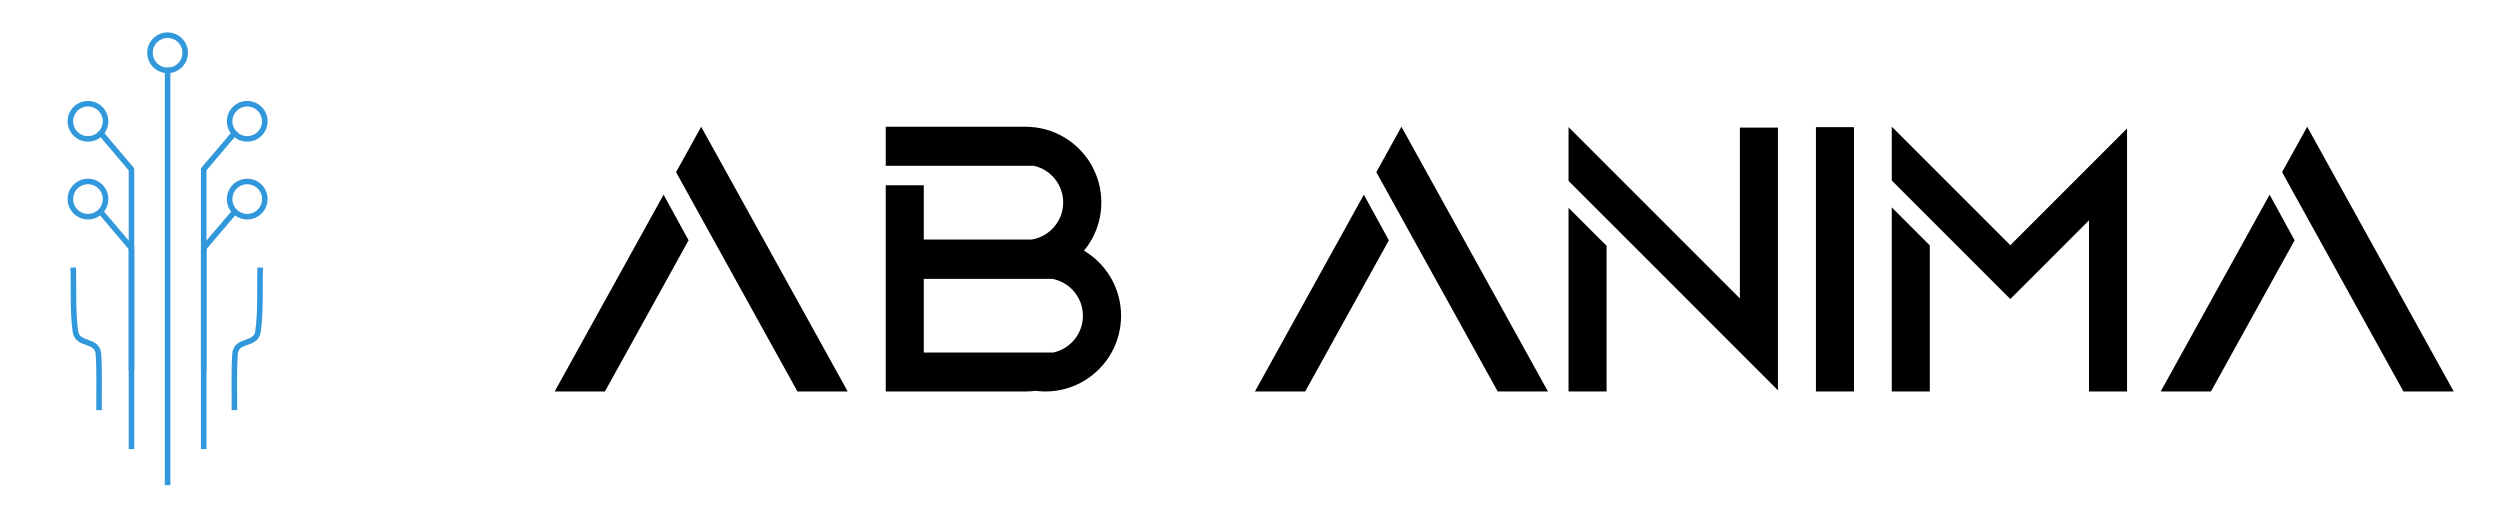 <?xml version="1.0" encoding="UTF-8"?>
<svg width="1350px" height="279px" viewBox="0 0 1350 279" version="1.1" xmlns="http://www.w3.org/2000/svg" xmlns:xlink="http://www.w3.org/1999/xlink">
    <title>brand-menu-banner</title>
    <g id="brand-menu-banner" stroke="none" stroke-width="1" fill="none" fill-rule="evenodd">
        <g id="Group" transform="translate(38, 19)" stroke="#3298DC" stroke-width="3">
            <g>
                <g id="Right-Branch" transform="translate(72, 37)">
                    <polyline id="Line" stroke-linecap="square" points="1.00793939e-14 185 1.00793939e-14 78 16.5 58.563"></polyline>
                    <polyline id="Line" stroke-linecap="square" points="6.69228128e-14 142.437 6.69228128e-14 35.437 16.5 16"></polyline>
                    <circle id="Oval" cx="23.5" cy="51.5" r="9.5"></circle>
                    <circle id="Oval" cx="23.5" cy="9.5" r="9.5"></circle>
                </g>
                <g id="Left-Branch" transform="translate(16.5, 129.5) scale(-1, 1) translate(-16.5, -129.5) translate(0, 37)">
                    <polyline id="Line" stroke-linecap="square" points="1.00793939e-14 185 1.00793939e-14 78 16.5 58.563"></polyline>
                    <polyline id="Line" stroke-linecap="square" points="6.69228128e-14 142.437 6.69228128e-14 35.437 16.5 16"></polyline>
                    <circle id="Oval" cx="23.5" cy="51.5" r="9.5"></circle>
                    <circle id="Oval" cx="23.5" cy="9.5" r="9.5"></circle>
                </g>
                <path d="M1.567,202.468 C1.675,192.422 1.255,182.348 1.892,172.329 C2.436,163.782 13.258,167.908 14.336,160.012 C15.89,148.637 15.132,136.983 15.53,125.468" id="Path" transform="translate(8.53, 163.968) scale(-1, 1) translate(-8.53, -163.968) "></path>
                <path d="M88.567,202.468 C88.675,192.422 88.255,182.348 88.892,172.329 C89.436,163.782 100.258,167.908 101.336,160.012 C102.89,148.637 102.132,136.983 102.53,125.468" id="Path"></path>
                <g id="Trunk" transform="translate(43, 0)">
                    <line x1="9.5" y1="19" x2="9.5" y2="241.5" id="Line" stroke-linecap="square"></line>
                    <circle id="Oval" cx="9.5" cy="9.5" r="9.5"></circle>
                </g>
            </g>
        </g>
        <g id="Group" transform="translate(299.517, 68.399)" fill="#000000" fill-rule="nonzero">
            <g id="Name">
                <path d="M158.244,143 L92.693,24.565 L79.118,0.047 L79.111,0.062 L65.553,24.565 L79.118,49.076 L131.097,143 L158.244,143 Z M27.14,143 L72.318,61.361 L58.82,36.734 L0,143 L27.14,143 Z M254.322,143 C256.13,143 257.908,142.879 259.653,142.651 C261.398,142.879 263.177,143 264.983,143 C280.358,143 293.753,134.515 300.725,121.969 C303.998,116.093 305.861,109.32 305.861,102.122 C305.861,94.89 303.985,88.097 300.684,82.201 C298.431,78.174 295.52,74.565 292.089,71.524 C290.158,69.813 288.059,68.29 285.828,66.965 C287.305,65.18 288.637,63.271 289.797,61.251 C289.859,61.142 289.921,61.039 289.976,60.93 C293.304,55.013 295.201,48.192 295.201,40.919 C295.201,33.735 293.345,26.982 290.092,21.12 C289.996,20.942 289.9,20.764 289.797,20.593 C282.744,8.321 269.499,0.048 254.323,0.048 L178.785,0.048 L178.785,21.12 L258.733,21.12 C267.807,23.134 274.607,31.249 274.607,40.919 C274.607,50.965 267.273,59.327 257.678,60.93 L199.33,60.93 L199.33,31.66 L178.785,31.66 L178.785,143 L254.322,143 Z M269.216,121.969 L199.33,121.969 L199.33,82.201 L268.798,82.201 C278.166,83.988 285.268,92.24 285.268,102.122 C285.268,111.861 278.379,120.017 269.216,121.969 Z M536.388,143 L470.837,24.565 L457.261,0.047 L457.255,0.062 L443.697,24.565 L457.261,49.076 L509.241,143 L536.388,143 Z M405.284,143 L450.462,61.361 L436.964,36.734 L378.144,143 L405.284,143 Z M660.567,142.349 L660.567,0.507 L640.022,0.507 L640.022,92.747 L547.494,0.219 L547.494,29.277 L568.039,49.822 L568.039,49.815 L640.022,121.804 L660.567,142.349 Z M568.039,143 L568.039,64.354 L547.494,43.809 L547.494,143 L568.039,143 Z M701.628,143 L701.628,0.267 L681.083,0.267 L681.083,143 L701.628,143 Z M849.089,143 L849.089,0.986 L786.057,64.018 L722.039,0 L722.039,29.064 L742.584,49.609 L742.584,49.602 L786.05,93.069 L793.871,85.262 L800.589,78.55 L828.544,50.589 L828.544,143 L849.089,143 Z M742.584,143 L742.584,64.128 L722.039,43.583 L722.039,143 L742.584,143 Z M1025.498,143 L959.947,24.565 L946.372,0.047 L946.365,0.062 L932.807,24.565 L946.372,49.076 L998.351,143 L1025.498,143 Z M894.395,143 L939.572,61.361 L926.074,36.734 L867.254,143 L894.395,143 Z" id="ABANIMA"></path>
            </g>
        </g>
    </g>
</svg>